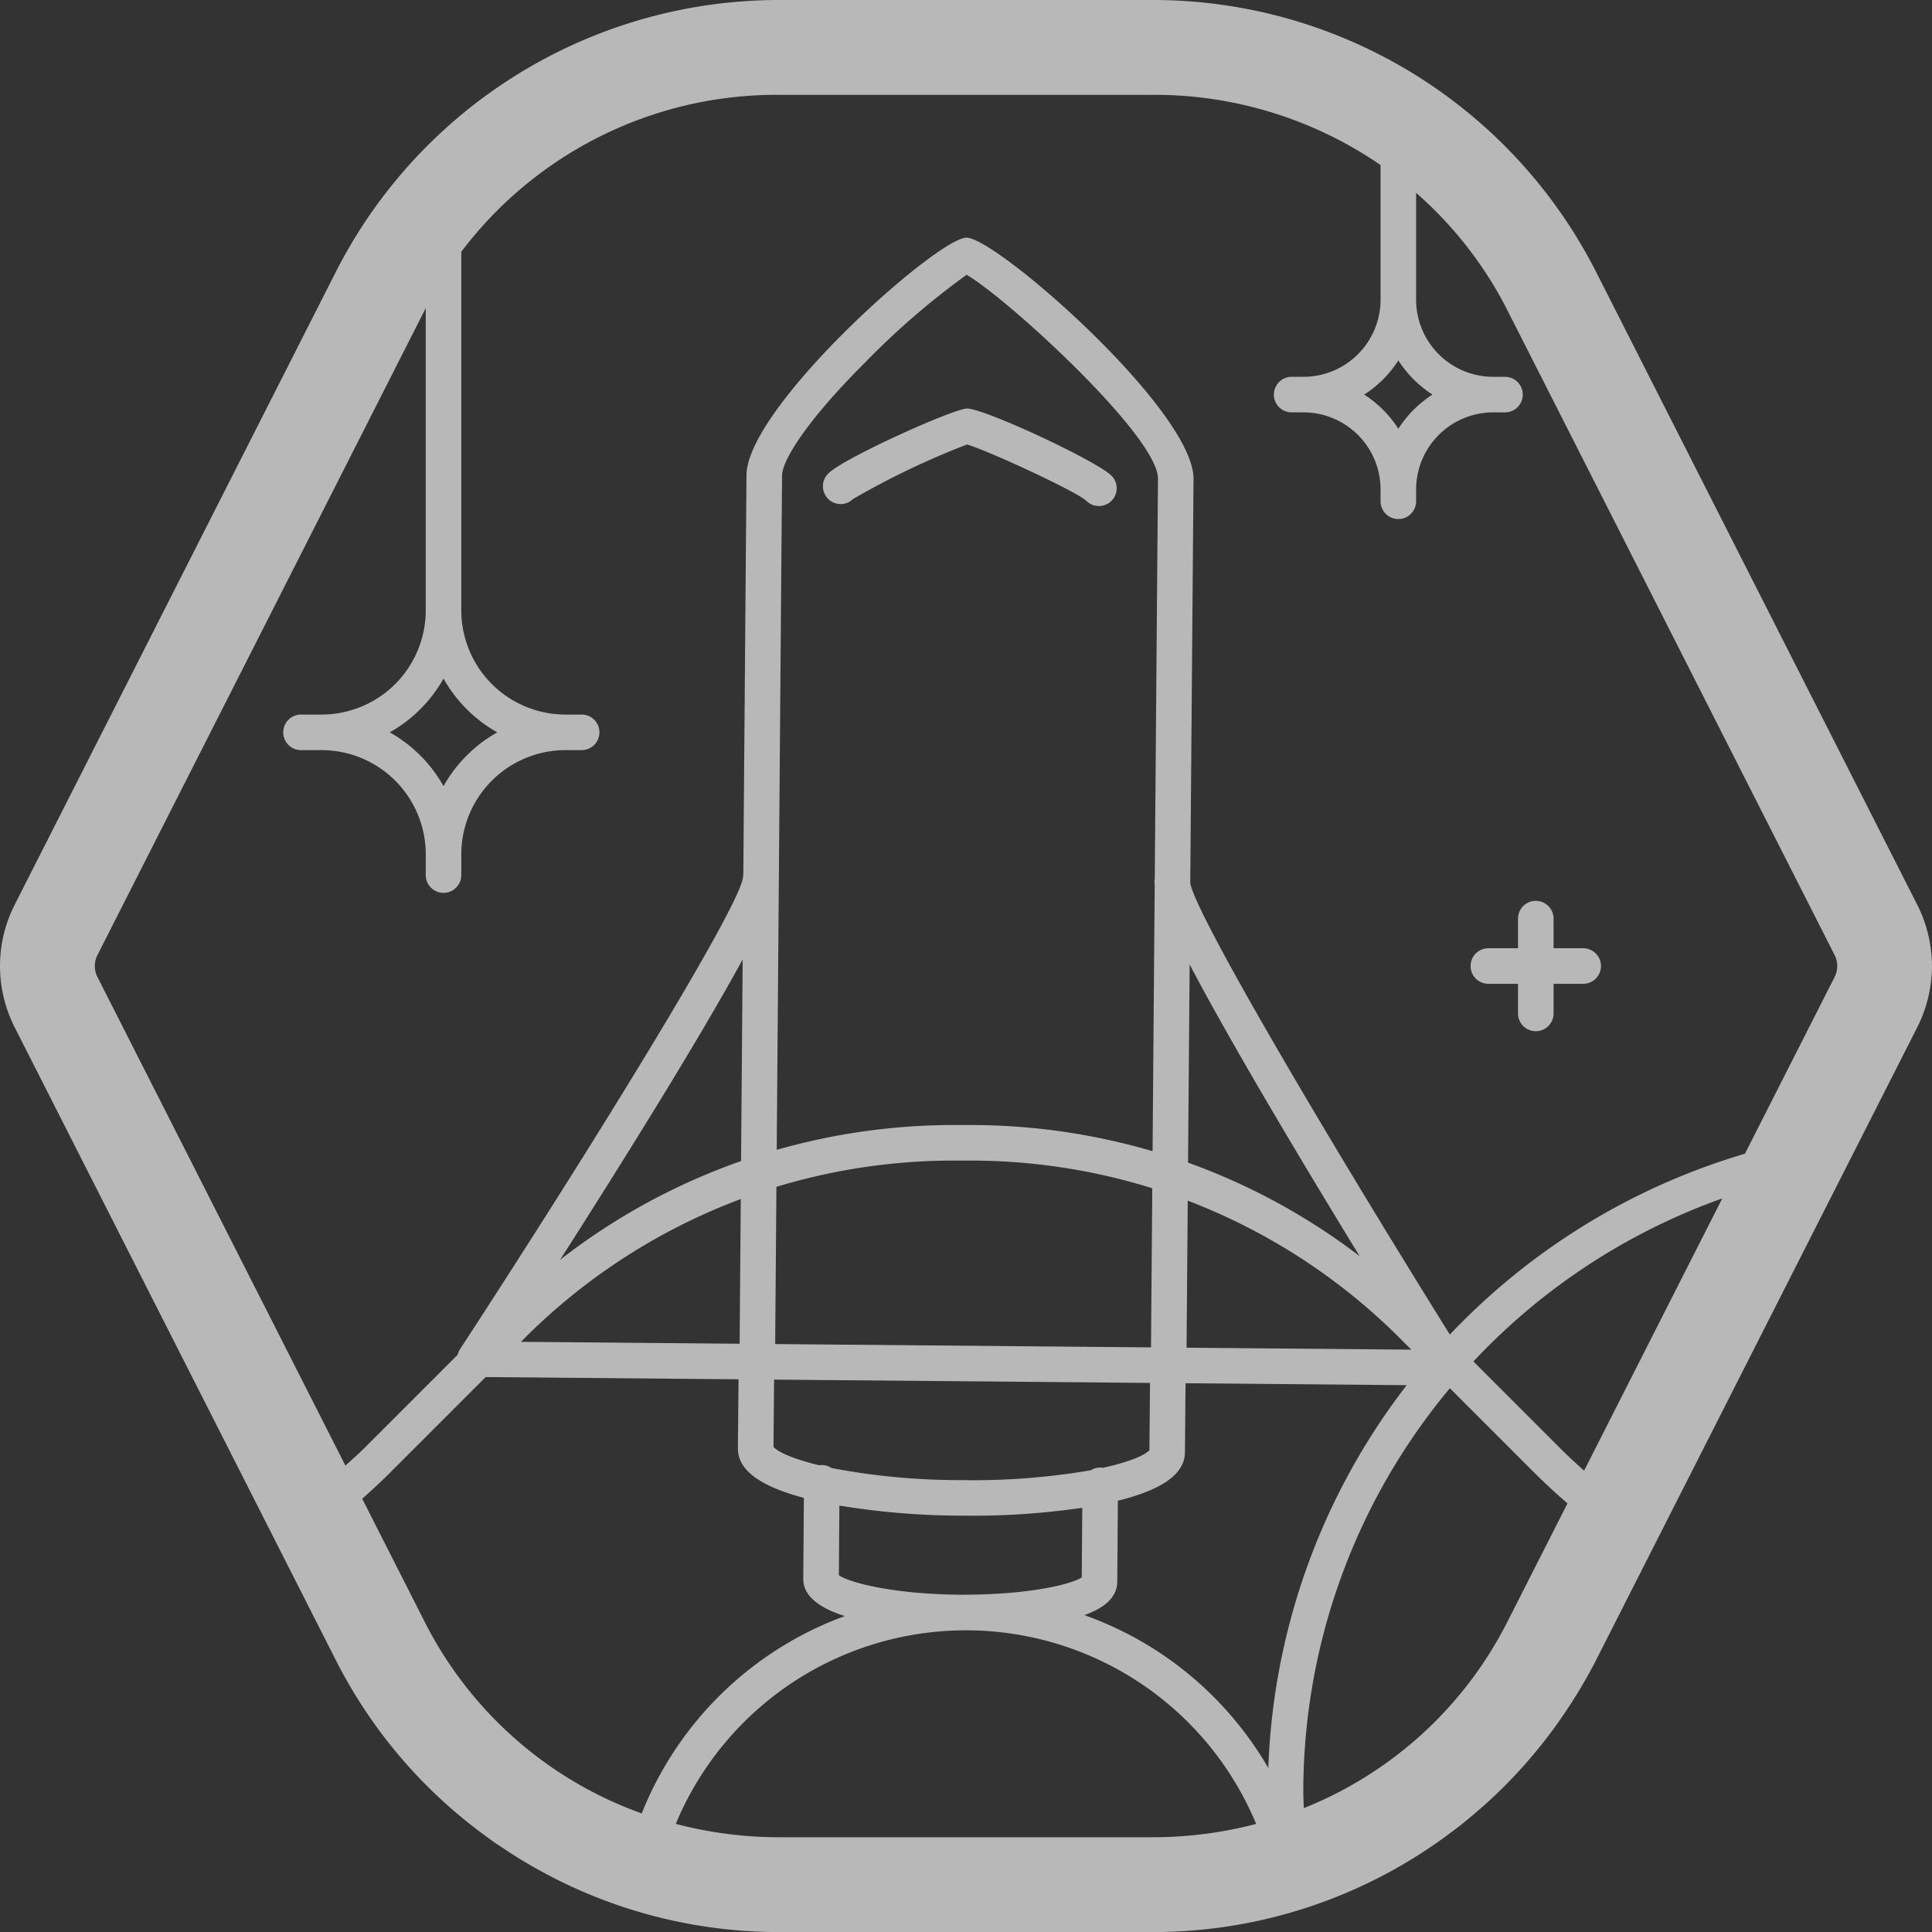 <?xml version="1.0" encoding="utf-8"?>
<svg xmlns="http://www.w3.org/2000/svg" width="162.995" height="163" viewBox="0 0 162.995 163">
  <rect x="0" y="0" width="162.995" height="163" fill="#333333" stroke="none"/>
  <defs>
    <style>.cls-1{opacity:0.65;}.cls-2{fill:#fff;}</style>
  </defs>
  <g id="Layer_2" data-name="Layer 2">
    <g id="Layer_1-2" data-name="Layer 1">
      <g class="cls-1">
        <path class="cls-2" d="M81.594,34.467c-1.11-.01-10.367,4.152-11.714,5.477a1.511,1.511,0,0,0-.028,2.13,1.49,1.49,0,0,0,2.112.027,68.329,68.329,0,0,1,9.618-4.603c1.715.496,9.177,3.927,10.079,4.764a1.5,1.5,0,0,0,2.135-2.107C92.555,38.891,83.088,34.478,81.594,34.467Z"/>
        <path class="cls-2" d="M162.913,82.773a10.036,10.036,0,0,0,0-2.547,11.353,11.353,0,0,0-1.154-3.878l-27.108-53.416A41.923,41.923,0,0,0,97.298,0H65.702A41.945,41.945,0,0,0,28.336,22.933L1.228,76.349a11.418,11.418,0,0,0,0,10.302l27.108,53.417a41.59,41.59,0,0,0,12.856,14.989c.17.124.335.254.507.375.209.145.427.277.639.419A41.745,41.745,0,0,0,65.702,163H97.298a41.75,41.75,0,0,0,22.805-6.782c.041-.027.082-.054.123-.081q1.175-.771,2.295-1.621c.258-.194.519-.385.772-.586.275-.219.544-.444.813-.67q.726-.604,1.425-1.243c.1-.092.204-.181.303-.274a41.688,41.688,0,0,0,6.342-7.475q.356-.532.696-1.075c.184-.296.368-.592.544-.894.431-.731.848-1.473,1.233-2.232L157.396,95.249h0L161.76,86.65A11.35,11.35,0,0,0,162.913,82.773ZM97.298,155H65.702a34.253,34.253,0,0,1-8.69-1.127,26.516,26.516,0,0,1,48.964.003A34.233,34.233,0,0,1,97.298,155ZM35.918,51.5a8.796,8.796,0,0,1-8.786,8.785H25.395a1.5,1.5,0,0,0,0,3h1.738a8.796,8.796,0,0,1,8.786,8.786v1.756a1.5,1.5,0,0,0,3,0V72.071a8.796,8.796,0,0,1,8.786-8.786h1.367a1.5,1.5,0,1,0,0-3H47.704A8.796,8.796,0,0,1,38.918,51.5V21.242A33.333,33.333,0,0,1,65.702,8H97.298a33.678,33.678,0,0,1,19.174,5.923V25.29a6.508,6.508,0,0,1-6.5,6.5h-1a1.5,1.5,0,0,0,0,3h1a6.508,6.508,0,0,1,6.5,6.5v1a1.5,1.5,0,0,0,3,0v-1a6.508,6.508,0,0,1,6.5-6.5h1a1.5,1.5,0,0,0,0-3h-1a6.508,6.508,0,0,1-6.5-6.5V16.271a32.932,32.932,0,0,1,7.686,9.875L154.774,80.564a2.047,2.047,0,0,1,0,1.871l-7.561,14.9a56.183,56.183,0,0,0-24.895,15.259c-10.5-16.855-21.337-35.254-21.9-38.065.133-16.61.259-32.348.275-34.115.05-5.748-16.598-20.34-19.148-20.363h-.005c-2.444,0-18.511,14.284-18.561,20.029-.02,2.232-.141,17.453-.269,33.689a1.476,1.476,0,0,0-.029.264c-.324,2.577-12.548,22.438-23.885,39.815a1.483,1.483,0,0,0-.188.451l-7.847,7.848c-.52.52-1.076,1.005-1.619,1.502L8.226,82.436a2.048,2.048,0,0,1,0-1.871L35.842,26.146c.024-.047.052-.091.076-.138Zm1.5,5.749a11.866,11.866,0,0,0,4.536,4.536,11.865,11.865,0,0,0-4.536,4.536,11.864,11.864,0,0,0-4.536-4.536A11.865,11.865,0,0,0,37.418,57.249ZM120.854,33.29a9.582,9.582,0,0,0-2.881,2.881,9.582,9.582,0,0,0-2.881-2.881,9.582,9.582,0,0,0,2.881-2.881A9.582,9.582,0,0,0,120.854,33.29Zm12.79,90.784c-.701-.625-1.39-1.263-2.053-1.926l-7.286-7.286a53.261,53.261,0,0,1,20.994-13.755Zm-52.554.797a57.676,57.676,0,0,1-10.937-1.019,1.489,1.489,0,0,0-.813-.249,1.305,1.305,0,0,0-.245.013c-2.189-.532-3.485-1.125-3.838-1.55l.05-5.674,31.714.28-.05,5.673c-.364.423-1.692.995-3.925,1.488a1.496,1.496,0,0,0-.216-.024,1.425,1.425,0,0,0-.797.229A58.521,58.521,0,0,1,81.089,124.871Zm10.216,2.336-.043,5.874c-.873.577-4.469,1.479-10.259,1.46-5.768-.051-9.368-1.049-10.232-1.642l.043-5.878a64.794,64.794,0,0,0,10.248.85q.343.003.684.003A63.97,63.97,0,0,0,91.305,127.207ZM97.418,74.609c-.062,7.767-.126,15.715-.18,22.512a54.55,54.55,0,0,0-15.389-2.208H80.504a54.569,54.569,0,0,0-14.976,2.094c.169-21.389.423-53.573.452-56.899.01-1.188,1.883-4.43,7.126-9.65a65.353,65.353,0,0,1,8.44-7.274c3.312,1.886,16.18,13.63,16.148,17.205-.015,1.754-.14,17.267-.272,33.736a1.497,1.497,0,0,0-.028.26A1.997,1.997,0,0,0,97.418,74.609ZM80.504,97.913h1.345A51.49,51.49,0,0,1,97.213,100.249c-.049,6.102-.088,10.963-.107,13.424l-31.707-.28c.022-2.762.059-7.489.104-13.264A51.519,51.519,0,0,1,80.504,97.913ZM94.26,133.441l.05-6.831c3.773-.931,5.643-2.268,5.659-4.088l.051-5.824,18.656.165a56.114,56.114,0,0,0-11.675,32.295,29.26,29.26,0,0,0-15.514-12.896C92.946,135.739,94.247,134.899,94.26,133.441Zm5.846-19.742c.018-2.32.054-6.783.099-12.405A51.199,51.199,0,0,1,118.151,112.95l.916.916Zm.125-15.612c.041-5.07.087-10.835.134-16.72,3.504,6.673,9.465,16.64,14.341,24.608A53.817,53.817,0,0,0,100.23,98.087Zm-52.978,8.197c5.144-8.048,11.656-18.47,15.402-25.338-.047,5.965-.093,11.831-.134,17.007A53.815,53.815,0,0,0,47.252,106.285Zm15.243-5.125c-.042,5.295-.076,9.615-.096,12.207l-18.451-.163.253-.253A51.174,51.174,0,0,1,62.495,101.159ZM35.842,136.853l-5.284-10.412c.794-.704,1.575-1.422,2.324-2.172l8.092-8.092,21.332.189-.052,5.824c-.016,1.817,1.823,3.184,5.565,4.182l-.05,6.837c-.013,1.506,1.484,2.49,3.506,3.133A29.245,29.245,0,0,0,54.14,152.992,32.977,32.977,0,0,1,35.842,136.853Zm74.113,14.329a53.115,53.115,0,0,1,12.366-34.062L129.47,124.27c.889.89,1.82,1.74,2.773,2.564l-5.085,10.02a32.947,32.947,0,0,1-17.161,15.69C109.986,152.09,109.955,151.635,109.955,151.183Z"/>
        <path class="cls-2" d="M125.568,83h2.5v2.5a1.5,1.5,0,0,0,3,0V83h2.5a1.5,1.5,0,0,0,0-3h-2.5V77.5a1.5,1.5,0,0,0-3,0V80h-2.5a1.5,1.5,0,0,0,0,3Z"/>
      </g>
    </g>
  </g>
</svg>